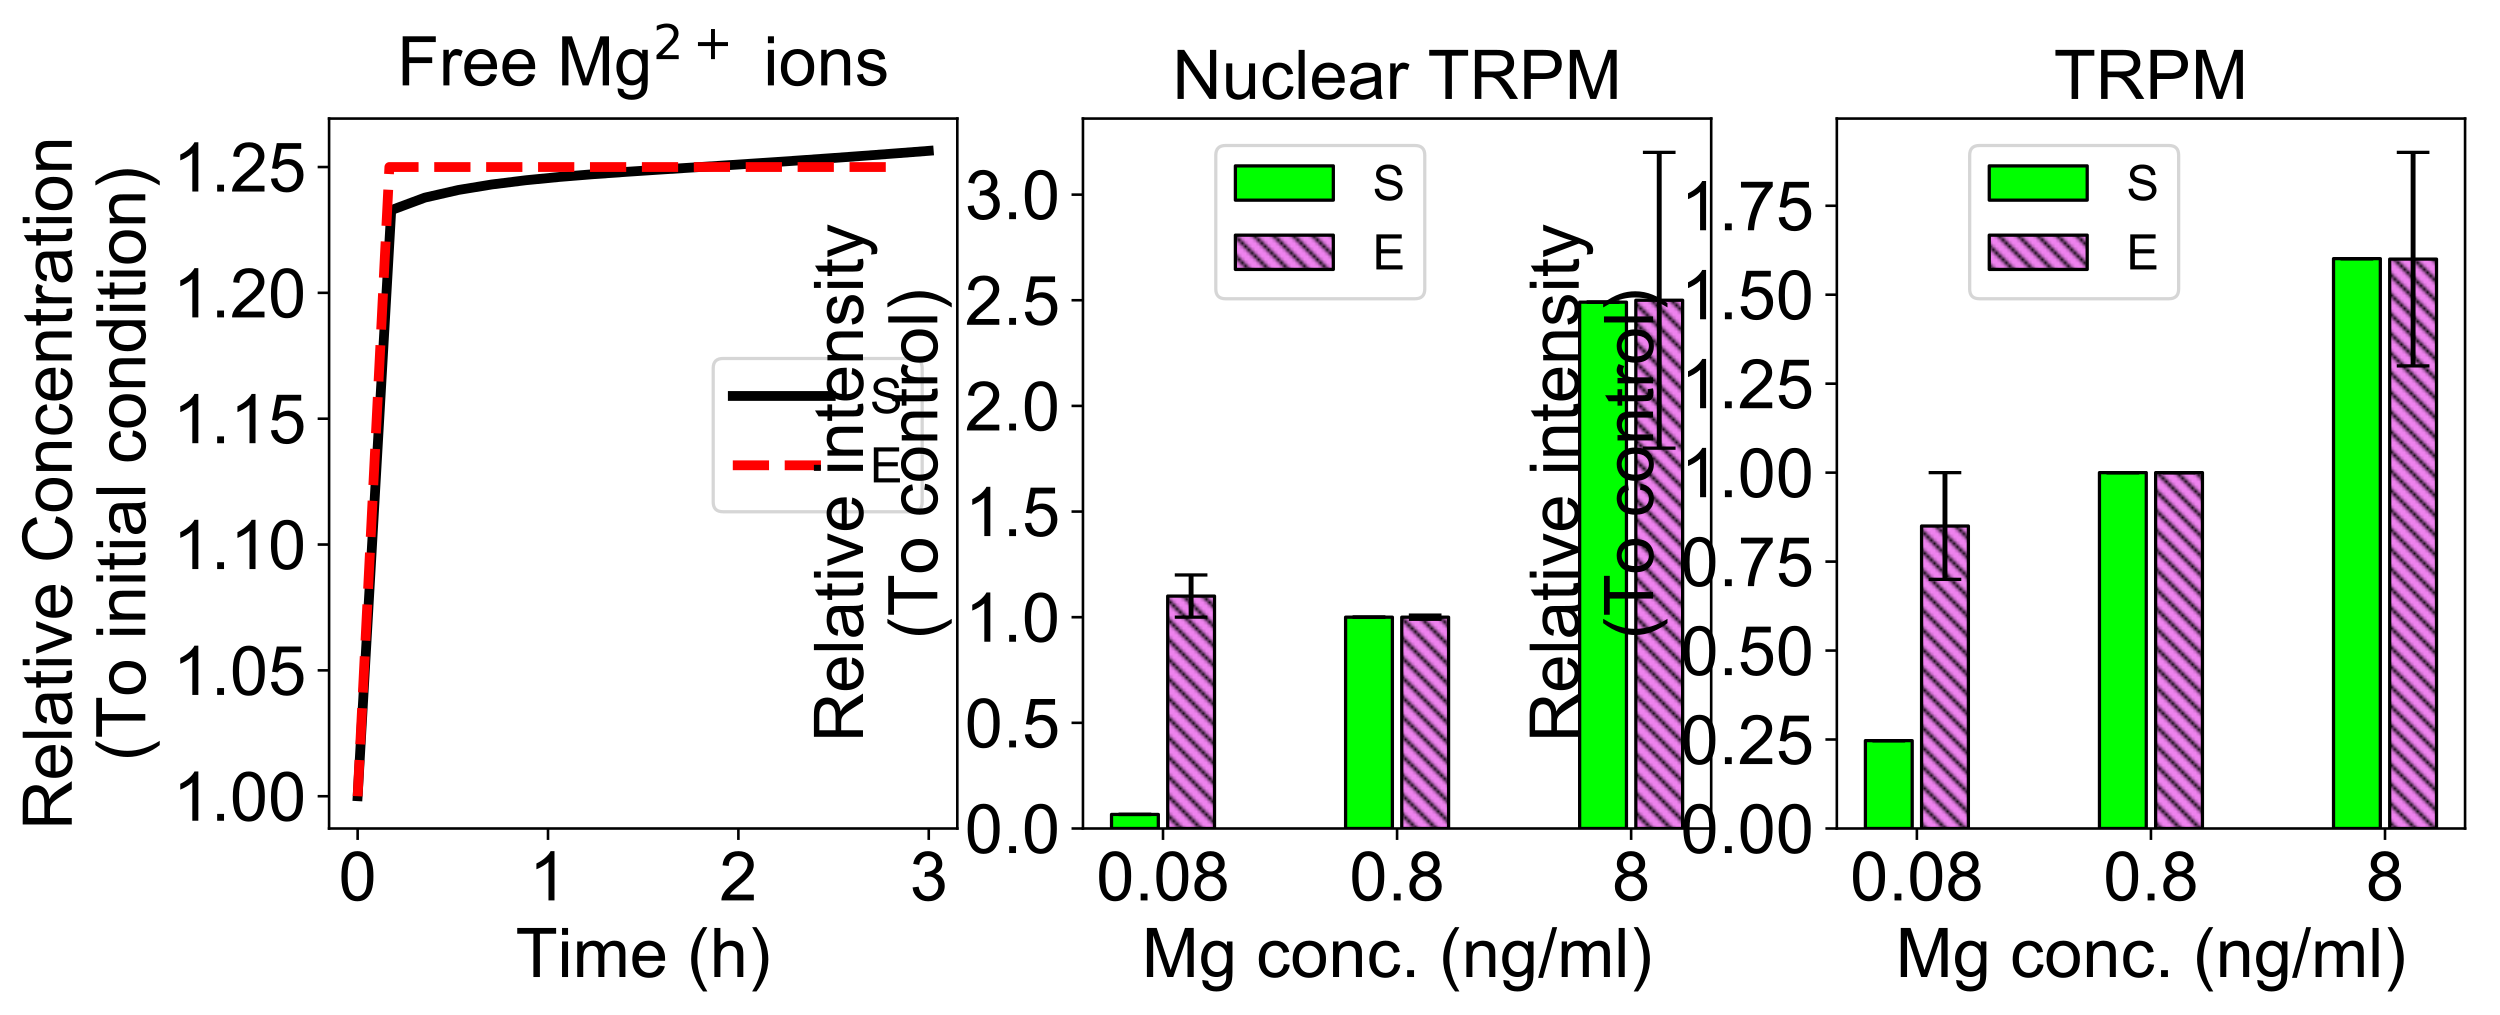 <?xml version="1.0" encoding="utf-8" standalone="no"?>
<!DOCTYPE svg PUBLIC "-//W3C//DTD SVG 1.1//EN"
  "http://www.w3.org/Graphics/SVG/1.1/DTD/svg11.dtd">
<!-- Created with matplotlib (http://matplotlib.org/) -->
<svg height="310.862pt" version="1.1" viewBox="0 0 765.699 310.862" width="765.699pt" xmlns="http://www.w3.org/2000/svg" xmlns:xlink="http://www.w3.org/1999/xlink">
 <defs>
  <style type="text/css">
*{stroke-linecap:butt;stroke-linejoin:round;}
  </style>
 </defs>
 <g id="figure_1">
  <g id="patch_1">
   <path d="M 0 310.862 
L 765.699 310.862 
L 765.699 0 
L 0 0 
z
" style="fill:#ffffff;"/>
  </g>
  <g id="axes_1">
   <g id="patch_2">
    <path d="M 100.792 253.75 
L 293.205 253.75 
L 293.205 36.31 
L 100.792 36.31 
z
" style="fill:#ffffff;"/>
   </g>
   <g id="matplotlib.axis_1">
    <g id="xtick_1">
     <g id="line2d_1">
      <defs>
       <path d="M 0 0 
L 0 3.5 
" id="mc0d571999d" style="stroke:#000000;stroke-width:0.8;"/>
      </defs>
      <g>
       <use style="stroke:#000000;stroke-width:0.8;" x="109.538" xlink:href="#mc0d571999d" y="253.75"/>
      </g>
     </g>
     <g id="text_1">
      <!-- 0 -->
      <defs>
       <path d="M 4.156 35.297 
Q 4.156 48 6.766 55.734 
Q 9.375 63.484 14.516 67.672 
Q 19.672 71.875 27.484 71.875 
Q 33.25 71.875 37.594 69.547 
Q 41.938 67.234 44.766 62.859 
Q 47.609 58.5 49.219 52.219 
Q 50.828 45.953 50.828 35.297 
Q 50.828 22.703 48.234 14.969 
Q 45.656 7.234 40.5 3 
Q 35.359 -1.219 27.484 -1.219 
Q 17.141 -1.219 11.234 6.203 
Q 4.156 15.141 4.156 35.297 
z
M 13.188 35.297 
Q 13.188 17.672 17.312 11.828 
Q 21.438 6 27.484 6 
Q 33.547 6 37.672 11.859 
Q 41.797 17.719 41.797 35.297 
Q 41.797 52.984 37.672 58.781 
Q 33.547 64.594 27.391 64.594 
Q 21.344 64.594 17.719 59.469 
Q 13.188 52.938 13.188 35.297 
z
" id="ArialMT-30"/>
      </defs>
      <g transform="translate(103.699 275.781)scale(0.21 -0.21)">
       <use xlink:href="#ArialMT-30"/>
      </g>
     </g>
    </g>
    <g id="xtick_2">
     <g id="line2d_2">
      <g>
       <use style="stroke:#000000;stroke-width:0.8;" x="167.845" xlink:href="#mc0d571999d" y="253.75"/>
      </g>
     </g>
     <g id="text_2">
      <!-- 1 -->
      <defs>
       <path d="M 37.25 0 
L 28.469 0 
L 28.469 56 
Q 25.297 52.984 20.141 49.953 
Q 14.984 46.922 10.891 45.406 
L 10.891 53.906 
Q 18.266 57.375 23.781 62.297 
Q 29.297 67.234 31.594 71.875 
L 37.25 71.875 
z
" id="ArialMT-31"/>
      </defs>
      <g transform="translate(162.006 275.781)scale(0.21 -0.21)">
       <use xlink:href="#ArialMT-31"/>
      </g>
     </g>
    </g>
    <g id="xtick_3">
     <g id="line2d_3">
      <g>
       <use style="stroke:#000000;stroke-width:0.8;" x="226.152" xlink:href="#mc0d571999d" y="253.75"/>
      </g>
     </g>
     <g id="text_3">
      <!-- 2 -->
      <defs>
       <path d="M 50.344 8.453 
L 50.344 0 
L 3.031 0 
Q 2.938 3.172 4.047 6.109 
Q 5.859 10.938 9.828 15.625 
Q 13.812 20.312 21.344 26.469 
Q 33.016 36.031 37.109 41.625 
Q 41.219 47.219 41.219 52.203 
Q 41.219 57.422 37.469 61 
Q 33.734 64.594 27.734 64.594 
Q 21.391 64.594 17.578 60.781 
Q 13.766 56.984 13.719 50.25 
L 4.688 51.172 
Q 5.609 61.281 11.656 66.578 
Q 17.719 71.875 27.938 71.875 
Q 38.234 71.875 44.234 66.156 
Q 50.25 60.453 50.25 52 
Q 50.25 47.703 48.484 43.547 
Q 46.734 39.406 42.656 34.812 
Q 38.578 30.219 29.109 22.219 
Q 21.188 15.578 18.938 13.203 
Q 16.703 10.844 15.234 8.453 
z
" id="ArialMT-32"/>
      </defs>
      <g transform="translate(220.313 275.781)scale(0.21 -0.21)">
       <use xlink:href="#ArialMT-32"/>
      </g>
     </g>
    </g>
    <g id="xtick_4">
     <g id="line2d_4">
      <g>
       <use style="stroke:#000000;stroke-width:0.8;" x="284.459" xlink:href="#mc0d571999d" y="253.75"/>
      </g>
     </g>
     <g id="text_4">
      <!-- 3 -->
      <defs>
       <path d="M 4.203 18.891 
L 12.984 20.062 
Q 14.5 12.594 18.141 9.297 
Q 21.781 6 27 6 
Q 33.203 6 37.469 10.297 
Q 41.75 14.594 41.75 20.953 
Q 41.75 27 37.797 30.922 
Q 33.844 34.859 27.734 34.859 
Q 25.25 34.859 21.531 33.891 
L 22.516 41.609 
Q 23.391 41.5 23.922 41.5 
Q 29.547 41.5 34.031 44.422 
Q 38.531 47.359 38.531 53.469 
Q 38.531 58.297 35.25 61.469 
Q 31.984 64.656 26.812 64.656 
Q 21.688 64.656 18.266 61.422 
Q 14.844 58.203 13.875 51.766 
L 5.078 53.328 
Q 6.688 62.156 12.391 67.016 
Q 18.109 71.875 26.609 71.875 
Q 32.469 71.875 37.391 69.359 
Q 42.328 66.844 44.938 62.5 
Q 47.562 58.156 47.562 53.266 
Q 47.562 48.641 45.062 44.828 
Q 42.578 41.016 37.703 38.766 
Q 44.047 37.312 47.562 32.688 
Q 51.078 28.078 51.078 21.141 
Q 51.078 11.766 44.234 5.25 
Q 37.406 -1.266 26.953 -1.266 
Q 17.531 -1.266 11.297 4.344 
Q 5.078 9.969 4.203 18.891 
z
" id="ArialMT-33"/>
      </defs>
      <g transform="translate(278.62 275.781)scale(0.21 -0.21)">
       <use xlink:href="#ArialMT-33"/>
      </g>
     </g>
    </g>
    <g id="text_5">
     <!-- Time (h) -->
     <defs>
      <path d="M 25.922 0 
L 25.922 63.141 
L 2.344 63.141 
L 2.344 71.578 
L 59.078 71.578 
L 59.078 63.141 
L 35.406 63.141 
L 35.406 0 
z
" id="ArialMT-54"/>
      <path d="M 6.641 61.469 
L 6.641 71.578 
L 15.438 71.578 
L 15.438 61.469 
z
M 6.641 0 
L 6.641 51.859 
L 15.438 51.859 
L 15.438 0 
z
" id="ArialMT-69"/>
      <path d="M 6.594 0 
L 6.594 51.859 
L 14.453 51.859 
L 14.453 44.578 
Q 16.891 48.391 20.938 50.703 
Q 25 53.031 30.172 53.031 
Q 35.938 53.031 39.625 50.641 
Q 43.312 48.25 44.828 43.953 
Q 50.984 53.031 60.844 53.031 
Q 68.562 53.031 72.703 48.75 
Q 76.859 44.484 76.859 35.594 
L 76.859 0 
L 68.109 0 
L 68.109 32.672 
Q 68.109 37.938 67.25 40.25 
Q 66.406 42.578 64.156 43.984 
Q 61.922 45.406 58.891 45.406 
Q 53.422 45.406 49.797 41.766 
Q 46.188 38.141 46.188 30.125 
L 46.188 0 
L 37.406 0 
L 37.406 33.688 
Q 37.406 39.547 35.25 42.469 
Q 33.109 45.406 28.219 45.406 
Q 24.516 45.406 21.359 43.453 
Q 18.219 41.5 16.797 37.734 
Q 15.375 33.984 15.375 26.906 
L 15.375 0 
z
" id="ArialMT-6d"/>
      <path d="M 42.094 16.703 
L 51.172 15.578 
Q 49.031 7.625 43.219 3.219 
Q 37.406 -1.172 28.375 -1.172 
Q 17 -1.172 10.328 5.828 
Q 3.656 12.844 3.656 25.484 
Q 3.656 38.578 10.391 45.797 
Q 17.141 53.031 27.875 53.031 
Q 38.281 53.031 44.875 45.953 
Q 51.469 38.875 51.469 26.031 
Q 51.469 25.25 51.422 23.688 
L 12.75 23.688 
Q 13.234 15.141 17.578 10.594 
Q 21.922 6.062 28.422 6.062 
Q 33.25 6.062 36.672 8.594 
Q 40.094 11.141 42.094 16.703 
z
M 13.234 30.906 
L 42.188 30.906 
Q 41.609 37.453 38.875 40.719 
Q 34.672 45.797 27.984 45.797 
Q 21.922 45.797 17.797 41.75 
Q 13.672 37.703 13.234 30.906 
z
" id="ArialMT-65"/>
      <path id="ArialMT-20"/>
      <path d="M 23.391 -21.047 
Q 16.109 -11.859 11.078 0.438 
Q 6.062 12.75 6.062 25.922 
Q 6.062 37.547 9.812 48.188 
Q 14.203 60.547 23.391 72.797 
L 29.688 72.797 
Q 23.781 62.641 21.875 58.297 
Q 18.891 51.562 17.188 44.234 
Q 15.094 35.109 15.094 25.875 
Q 15.094 2.391 29.688 -21.047 
z
" id="ArialMT-28"/>
      <path d="M 6.594 0 
L 6.594 71.578 
L 15.375 71.578 
L 15.375 45.906 
Q 21.531 53.031 30.906 53.031 
Q 36.672 53.031 40.922 50.75 
Q 45.172 48.484 47 44.484 
Q 48.828 40.484 48.828 32.859 
L 48.828 0 
L 40.047 0 
L 40.047 32.859 
Q 40.047 39.453 37.188 42.453 
Q 34.328 45.453 29.109 45.453 
Q 25.203 45.453 21.75 43.422 
Q 18.312 41.406 16.844 37.938 
Q 15.375 34.469 15.375 28.375 
L 15.375 0 
z
" id="ArialMT-68"/>
      <path d="M 12.359 -21.047 
L 6.062 -21.047 
Q 20.656 2.391 20.656 25.875 
Q 20.656 35.062 18.562 44.094 
Q 16.891 51.422 13.922 58.156 
Q 12.016 62.547 6.062 72.797 
L 12.359 72.797 
Q 21.531 60.547 25.922 48.188 
Q 29.688 37.547 29.688 25.922 
Q 29.688 12.75 24.625 0.438 
Q 19.578 -11.859 12.359 -21.047 
z
" id="ArialMT-29"/>
     </defs>
     <g transform="translate(157.924 299.243)scale(0.21 -0.21)">
      <use xlink:href="#ArialMT-54"/>
      <use x="61.037" xlink:href="#ArialMT-69"/>
      <use x="83.254" xlink:href="#ArialMT-6d"/>
      <use x="166.555" xlink:href="#ArialMT-65"/>
      <use x="222.17" xlink:href="#ArialMT-20"/>
      <use x="249.953" xlink:href="#ArialMT-28"/>
      <use x="283.254" xlink:href="#ArialMT-68"/>
      <use x="338.869" xlink:href="#ArialMT-29"/>
     </g>
    </g>
   </g>
   <g id="matplotlib.axis_2">
    <g id="ytick_1">
     <g id="line2d_5">
      <defs>
       <path d="M 0 0 
L -3.5 0 
" id="m6910e295a0" style="stroke:#000000;stroke-width:0.8;"/>
      </defs>
      <g>
       <use style="stroke:#000000;stroke-width:0.8;" x="100.792" xlink:href="#m6910e295a0" y="243.866"/>
      </g>
     </g>
     <g id="text_6">
      <!-- 1.00 -->
      <defs>
       <path d="M 9.078 0 
L 9.078 10.016 
L 19.094 10.016 
L 19.094 0 
z
" id="ArialMT-2e"/>
      </defs>
      <g transform="translate(52.924 251.382)scale(0.21 -0.21)">
       <use xlink:href="#ArialMT-31"/>
       <use x="55.615" xlink:href="#ArialMT-2e"/>
       <use x="83.398" xlink:href="#ArialMT-30"/>
       <use x="139.014" xlink:href="#ArialMT-30"/>
      </g>
     </g>
    </g>
    <g id="ytick_2">
     <g id="line2d_6">
      <g>
       <use style="stroke:#000000;stroke-width:0.8;" x="100.792" xlink:href="#m6910e295a0" y="205.323"/>
      </g>
     </g>
     <g id="text_7">
      <!-- 1.05 -->
      <defs>
       <path d="M 4.156 18.75 
L 13.375 19.531 
Q 14.406 12.797 18.141 9.391 
Q 21.875 6 27.156 6 
Q 33.5 6 37.891 10.781 
Q 42.281 15.578 42.281 23.484 
Q 42.281 31 38.062 35.344 
Q 33.844 39.703 27 39.703 
Q 22.75 39.703 19.328 37.766 
Q 15.922 35.844 13.969 32.766 
L 5.719 33.844 
L 12.641 70.609 
L 48.25 70.609 
L 48.25 62.203 
L 19.672 62.203 
L 15.828 42.969 
Q 22.266 47.469 29.344 47.469 
Q 38.719 47.469 45.156 40.969 
Q 51.609 34.469 51.609 24.266 
Q 51.609 14.547 45.953 7.469 
Q 39.062 -1.219 27.156 -1.219 
Q 17.391 -1.219 11.203 4.25 
Q 5.031 9.719 4.156 18.75 
z
" id="ArialMT-35"/>
      </defs>
      <g transform="translate(52.924 212.839)scale(0.21 -0.21)">
       <use xlink:href="#ArialMT-31"/>
       <use x="55.615" xlink:href="#ArialMT-2e"/>
       <use x="83.398" xlink:href="#ArialMT-30"/>
       <use x="139.014" xlink:href="#ArialMT-35"/>
      </g>
     </g>
    </g>
    <g id="ytick_3">
     <g id="line2d_7">
      <g>
       <use style="stroke:#000000;stroke-width:0.8;" x="100.792" xlink:href="#m6910e295a0" y="166.78"/>
      </g>
     </g>
     <g id="text_8">
      <!-- 1.10 -->
      <g transform="translate(52.924 174.296)scale(0.21 -0.21)">
       <use xlink:href="#ArialMT-31"/>
       <use x="55.615" xlink:href="#ArialMT-2e"/>
       <use x="83.398" xlink:href="#ArialMT-31"/>
       <use x="139.014" xlink:href="#ArialMT-30"/>
      </g>
     </g>
    </g>
    <g id="ytick_4">
     <g id="line2d_8">
      <g>
       <use style="stroke:#000000;stroke-width:0.8;" x="100.792" xlink:href="#m6910e295a0" y="128.237"/>
      </g>
     </g>
     <g id="text_9">
      <!-- 1.15 -->
      <g transform="translate(52.924 135.753)scale(0.21 -0.21)">
       <use xlink:href="#ArialMT-31"/>
       <use x="55.615" xlink:href="#ArialMT-2e"/>
       <use x="83.398" xlink:href="#ArialMT-31"/>
       <use x="139.014" xlink:href="#ArialMT-35"/>
      </g>
     </g>
    </g>
    <g id="ytick_5">
     <g id="line2d_9">
      <g>
       <use style="stroke:#000000;stroke-width:0.8;" x="100.792" xlink:href="#m6910e295a0" y="89.694"/>
      </g>
     </g>
     <g id="text_10">
      <!-- 1.20 -->
      <g transform="translate(52.924 97.21)scale(0.21 -0.21)">
       <use xlink:href="#ArialMT-31"/>
       <use x="55.615" xlink:href="#ArialMT-2e"/>
       <use x="83.398" xlink:href="#ArialMT-32"/>
       <use x="139.014" xlink:href="#ArialMT-30"/>
      </g>
     </g>
    </g>
    <g id="ytick_6">
     <g id="line2d_10">
      <g>
       <use style="stroke:#000000;stroke-width:0.8;" x="100.792" xlink:href="#m6910e295a0" y="51.151"/>
      </g>
     </g>
     <g id="text_11">
      <!-- 1.25 -->
      <g transform="translate(52.924 58.666)scale(0.21 -0.21)">
       <use xlink:href="#ArialMT-31"/>
       <use x="55.615" xlink:href="#ArialMT-2e"/>
       <use x="83.398" xlink:href="#ArialMT-32"/>
       <use x="139.014" xlink:href="#ArialMT-35"/>
      </g>
     </g>
    </g>
    <g id="text_12">
     <!-- Relative Concentration  -->
     <defs>
      <path d="M 7.859 0 
L 7.859 71.578 
L 39.594 71.578 
Q 49.172 71.578 54.141 69.641 
Q 59.125 67.719 62.109 62.828 
Q 65.094 57.953 65.094 52.047 
Q 65.094 44.438 60.156 39.203 
Q 55.219 33.984 44.922 32.562 
Q 48.688 30.766 50.641 29 
Q 54.781 25.203 58.5 19.484 
L 70.953 0 
L 59.031 0 
L 49.562 14.891 
Q 45.406 21.344 42.719 24.75 
Q 40.047 28.172 37.922 29.531 
Q 35.797 30.906 33.594 31.453 
Q 31.984 31.781 28.328 31.781 
L 17.328 31.781 
L 17.328 0 
z
M 17.328 39.984 
L 37.703 39.984 
Q 44.188 39.984 47.844 41.328 
Q 51.516 42.672 53.422 45.625 
Q 55.328 48.578 55.328 52.047 
Q 55.328 57.125 51.641 60.391 
Q 47.953 63.672 39.984 63.672 
L 17.328 63.672 
z
" id="ArialMT-52"/>
      <path d="M 6.391 0 
L 6.391 71.578 
L 15.188 71.578 
L 15.188 0 
z
" id="ArialMT-6c"/>
      <path d="M 40.438 6.391 
Q 35.547 2.25 31.031 0.531 
Q 26.516 -1.172 21.344 -1.172 
Q 12.797 -1.172 8.203 3 
Q 3.609 7.172 3.609 13.672 
Q 3.609 17.484 5.344 20.625 
Q 7.078 23.781 9.891 25.688 
Q 12.703 27.594 16.219 28.562 
Q 18.797 29.25 24.031 29.891 
Q 34.672 31.156 39.703 32.906 
Q 39.75 34.719 39.75 35.203 
Q 39.75 40.578 37.25 42.781 
Q 33.891 45.75 27.25 45.75 
Q 21.047 45.75 18.094 43.578 
Q 15.141 41.406 13.719 35.891 
L 5.125 37.062 
Q 6.297 42.578 8.984 45.969 
Q 11.672 49.359 16.75 51.188 
Q 21.828 53.031 28.516 53.031 
Q 35.156 53.031 39.297 51.469 
Q 43.453 49.906 45.406 47.531 
Q 47.359 45.172 48.141 41.547 
Q 48.578 39.312 48.578 33.453 
L 48.578 21.734 
Q 48.578 9.469 49.141 6.219 
Q 49.703 2.984 51.375 0 
L 42.188 0 
Q 40.828 2.734 40.438 6.391 
z
M 39.703 26.031 
Q 34.906 24.078 25.344 22.703 
Q 19.922 21.922 17.672 20.938 
Q 15.438 19.969 14.203 18.094 
Q 12.984 16.219 12.984 13.922 
Q 12.984 10.406 15.641 8.062 
Q 18.312 5.719 23.438 5.719 
Q 28.516 5.719 32.469 7.938 
Q 36.422 10.156 38.281 14.016 
Q 39.703 17 39.703 22.797 
z
" id="ArialMT-61"/>
      <path d="M 25.781 7.859 
L 27.047 0.094 
Q 23.344 -0.688 20.406 -0.688 
Q 15.625 -0.688 12.984 0.828 
Q 10.359 2.344 9.281 4.812 
Q 8.203 7.281 8.203 15.188 
L 8.203 45.016 
L 1.766 45.016 
L 1.766 51.859 
L 8.203 51.859 
L 8.203 64.703 
L 16.938 69.969 
L 16.938 51.859 
L 25.781 51.859 
L 25.781 45.016 
L 16.938 45.016 
L 16.938 14.703 
Q 16.938 10.938 17.406 9.859 
Q 17.875 8.797 18.922 8.156 
Q 19.969 7.516 21.922 7.516 
Q 23.391 7.516 25.781 7.859 
z
" id="ArialMT-74"/>
      <path d="M 21 0 
L 1.266 51.859 
L 10.547 51.859 
L 21.688 20.797 
Q 23.484 15.766 25 10.359 
Q 26.172 14.453 28.266 20.219 
L 39.797 51.859 
L 48.828 51.859 
L 29.203 0 
z
" id="ArialMT-76"/>
      <path d="M 58.797 25.094 
L 68.266 22.703 
Q 65.281 11.031 57.547 4.906 
Q 49.812 -1.219 38.625 -1.219 
Q 27.047 -1.219 19.797 3.484 
Q 12.547 8.203 8.766 17.141 
Q 4.984 26.078 4.984 36.328 
Q 4.984 47.516 9.25 55.828 
Q 13.531 64.156 21.406 68.469 
Q 29.297 72.797 38.766 72.797 
Q 49.516 72.797 56.828 67.328 
Q 64.156 61.859 67.047 51.953 
L 57.719 49.75 
Q 55.219 57.562 50.484 61.125 
Q 45.75 64.703 38.578 64.703 
Q 30.328 64.703 24.781 60.734 
Q 19.234 56.781 16.984 50.109 
Q 14.75 43.453 14.75 36.375 
Q 14.75 27.25 17.406 20.438 
Q 20.062 13.625 25.672 10.25 
Q 31.297 6.891 37.844 6.891 
Q 45.797 6.891 51.312 11.469 
Q 56.844 16.062 58.797 25.094 
z
" id="ArialMT-43"/>
      <path d="M 3.328 25.922 
Q 3.328 40.328 11.328 47.266 
Q 18.016 53.031 27.641 53.031 
Q 38.328 53.031 45.109 46.016 
Q 51.906 39.016 51.906 26.656 
Q 51.906 16.656 48.906 10.906 
Q 45.906 5.172 40.156 2 
Q 34.422 -1.172 27.641 -1.172 
Q 16.75 -1.172 10.031 5.812 
Q 3.328 12.797 3.328 25.922 
z
M 12.359 25.922 
Q 12.359 15.969 16.703 11.016 
Q 21.047 6.062 27.641 6.062 
Q 34.188 6.062 38.531 11.031 
Q 42.875 16.016 42.875 26.219 
Q 42.875 35.844 38.5 40.797 
Q 34.125 45.75 27.641 45.75 
Q 21.047 45.75 16.703 40.812 
Q 12.359 35.891 12.359 25.922 
z
" id="ArialMT-6f"/>
      <path d="M 6.594 0 
L 6.594 51.859 
L 14.5 51.859 
L 14.5 44.484 
Q 20.219 53.031 31 53.031 
Q 35.688 53.031 39.625 51.344 
Q 43.562 49.656 45.516 46.922 
Q 47.469 44.188 48.25 40.438 
Q 48.734 37.984 48.734 31.891 
L 48.734 0 
L 39.938 0 
L 39.938 31.547 
Q 39.938 36.922 38.906 39.578 
Q 37.891 42.234 35.281 43.812 
Q 32.672 45.406 29.156 45.406 
Q 23.531 45.406 19.453 41.844 
Q 15.375 38.281 15.375 28.328 
L 15.375 0 
z
" id="ArialMT-6e"/>
      <path d="M 40.438 19 
L 49.078 17.875 
Q 47.656 8.938 41.812 3.875 
Q 35.984 -1.172 27.484 -1.172 
Q 16.844 -1.172 10.375 5.781 
Q 3.906 12.75 3.906 25.734 
Q 3.906 34.125 6.688 40.422 
Q 9.469 46.734 15.156 49.875 
Q 20.844 53.031 27.547 53.031 
Q 35.984 53.031 41.359 48.75 
Q 46.734 44.484 48.25 36.625 
L 39.703 35.297 
Q 38.484 40.531 35.375 43.156 
Q 32.281 45.797 27.875 45.797 
Q 21.234 45.797 17.078 41.031 
Q 12.938 36.281 12.938 25.984 
Q 12.938 15.531 16.938 10.797 
Q 20.953 6.062 27.391 6.062 
Q 32.562 6.062 36.031 9.234 
Q 39.5 12.406 40.438 19 
z
" id="ArialMT-63"/>
      <path d="M 6.5 0 
L 6.5 51.859 
L 14.406 51.859 
L 14.406 44 
Q 17.438 49.516 20 51.266 
Q 22.562 53.031 25.641 53.031 
Q 30.078 53.031 34.672 50.203 
L 31.641 42.047 
Q 28.422 43.953 25.203 43.953 
Q 22.312 43.953 20.016 42.219 
Q 17.719 40.484 16.75 37.406 
Q 15.281 32.719 15.281 27.156 
L 15.281 0 
z
" id="ArialMT-72"/>
     </defs>
     <g transform="translate(21.985 254.166)rotate(-90)scale(0.21 -0.21)">
      <use xlink:href="#ArialMT-52"/>
      <use x="72.217" xlink:href="#ArialMT-65"/>
      <use x="127.832" xlink:href="#ArialMT-6c"/>
      <use x="150.049" xlink:href="#ArialMT-61"/>
      <use x="205.664" xlink:href="#ArialMT-74"/>
      <use x="233.447" xlink:href="#ArialMT-69"/>
      <use x="255.664" xlink:href="#ArialMT-76"/>
      <use x="305.664" xlink:href="#ArialMT-65"/>
      <use x="361.279" xlink:href="#ArialMT-20"/>
      <use x="389.062" xlink:href="#ArialMT-43"/>
      <use x="461.279" xlink:href="#ArialMT-6f"/>
      <use x="516.895" xlink:href="#ArialMT-6e"/>
      <use x="572.51" xlink:href="#ArialMT-63"/>
      <use x="622.51" xlink:href="#ArialMT-65"/>
      <use x="678.125" xlink:href="#ArialMT-6e"/>
      <use x="733.74" xlink:href="#ArialMT-74"/>
      <use x="761.523" xlink:href="#ArialMT-72"/>
      <use x="794.824" xlink:href="#ArialMT-61"/>
      <use x="850.439" xlink:href="#ArialMT-74"/>
      <use x="878.223" xlink:href="#ArialMT-69"/>
      <use x="900.439" xlink:href="#ArialMT-6f"/>
      <use x="956.055" xlink:href="#ArialMT-6e"/>
      <use x="1011.67" xlink:href="#ArialMT-20"/>
     </g>
     <!--  (To initial condition) -->
     <defs>
      <path d="M 40.234 0 
L 40.234 6.547 
Q 35.297 -1.172 25.734 -1.172 
Q 19.531 -1.172 14.328 2.25 
Q 9.125 5.672 6.266 11.797 
Q 3.422 17.922 3.422 25.875 
Q 3.422 33.641 6 39.969 
Q 8.594 46.297 13.766 49.656 
Q 18.953 53.031 25.344 53.031 
Q 30.031 53.031 33.688 51.047 
Q 37.359 49.078 39.656 45.906 
L 39.656 71.578 
L 48.391 71.578 
L 48.391 0 
z
M 12.453 25.875 
Q 12.453 15.922 16.641 10.984 
Q 20.844 6.062 26.562 6.062 
Q 32.328 6.062 36.344 10.766 
Q 40.375 15.484 40.375 25.141 
Q 40.375 35.797 36.266 40.766 
Q 32.172 45.75 26.172 45.75 
Q 20.312 45.75 16.375 40.969 
Q 12.453 36.188 12.453 25.875 
z
" id="ArialMT-64"/>
     </defs>
     <g transform="translate(44.504 238.962)rotate(-90)scale(0.21 -0.21)">
      <use xlink:href="#ArialMT-20"/>
      <use x="27.783" xlink:href="#ArialMT-28"/>
      <use x="61.084" xlink:href="#ArialMT-54"/>
      <use x="121.996" xlink:href="#ArialMT-6f"/>
      <use x="177.611" xlink:href="#ArialMT-20"/>
      <use x="205.395" xlink:href="#ArialMT-69"/>
      <use x="227.611" xlink:href="#ArialMT-6e"/>
      <use x="283.227" xlink:href="#ArialMT-69"/>
      <use x="305.443" xlink:href="#ArialMT-74"/>
      <use x="333.227" xlink:href="#ArialMT-69"/>
      <use x="355.443" xlink:href="#ArialMT-61"/>
      <use x="411.059" xlink:href="#ArialMT-6c"/>
      <use x="433.275" xlink:href="#ArialMT-20"/>
      <use x="461.059" xlink:href="#ArialMT-63"/>
      <use x="511.059" xlink:href="#ArialMT-6f"/>
      <use x="566.674" xlink:href="#ArialMT-6e"/>
      <use x="622.289" xlink:href="#ArialMT-64"/>
      <use x="677.904" xlink:href="#ArialMT-69"/>
      <use x="700.121" xlink:href="#ArialMT-74"/>
      <use x="727.904" xlink:href="#ArialMT-69"/>
      <use x="750.121" xlink:href="#ArialMT-6f"/>
      <use x="805.736" xlink:href="#ArialMT-6e"/>
      <use x="861.352" xlink:href="#ArialMT-29"/>
     </g>
    </g>
   </g>
   <g id="line2d_11">
    <path clip-path="url(#p0376e11f6a)" d="M 109.538 243.866 
L 119.827 64.357 
L 130.117 60.53 
L 140.406 58.181 
L 150.696 56.489 
L 160.985 55.21 
L 171.275 54.201 
L 181.564 53.364 
L 191.854 52.629 
L 202.143 51.945 
L 212.433 51.282 
L 222.722 50.616 
L 233.012 49.937 
L 243.301 49.236 
L 253.591 48.511 
L 263.88 47.762 
L 274.17 46.989 
L 284.459 46.194 
" style="fill:none;stroke:#000000;stroke-linecap:square;stroke-width:3;"/>
   </g>
   <g id="line2d_12">
    <path clip-path="url(#p0376e11f6a)" d="M 109.538 243.866 
L 119.256 51.151 
L 128.974 51.151 
L 138.691 51.151 
L 148.409 51.151 
L 158.127 51.151 
L 167.845 51.151 
L 177.563 51.151 
L 187.281 51.151 
L 196.999 51.151 
L 206.716 51.151 
L 216.434 51.151 
L 226.152 51.151 
L 235.87 51.151 
L 245.588 51.151 
L 255.306 51.151 
L 265.024 51.151 
L 274.742 51.151 
" style="fill:none;stroke:#ff0000;stroke-dasharray:11.1,4.8;stroke-dashoffset:0;stroke-width:3;"/>
   </g>
   <g id="patch_3">
    <path d="M 100.792 253.75 
L 100.792 36.31 
" style="fill:none;stroke:#000000;stroke-linecap:square;stroke-linejoin:miter;stroke-width:0.8;"/>
   </g>
   <g id="patch_4">
    <path d="M 293.205 253.75 
L 293.205 36.31 
" style="fill:none;stroke:#000000;stroke-linecap:square;stroke-linejoin:miter;stroke-width:0.8;"/>
   </g>
   <g id="patch_5">
    <path d="M 100.792 253.75 
L 293.205 253.75 
" style="fill:none;stroke:#000000;stroke-linecap:square;stroke-linejoin:miter;stroke-width:0.8;"/>
   </g>
   <g id="patch_6">
    <path d="M 100.792 36.31 
L 293.205 36.31 
" style="fill:none;stroke:#000000;stroke-linecap:square;stroke-linejoin:miter;stroke-width:0.8;"/>
   </g>
   <g id="text_13">
    <!-- Free Mg$^{2+}$ ions -->
    <defs>
     <path d="M 8.203 0 
L 8.203 71.578 
L 56.5 71.578 
L 56.5 63.141 
L 17.672 63.141 
L 17.672 40.969 
L 51.266 40.969 
L 51.266 32.516 
L 17.672 32.516 
L 17.672 0 
z
" id="ArialMT-46"/>
     <path d="M 7.422 0 
L 7.422 71.578 
L 21.688 71.578 
L 38.625 20.906 
Q 40.969 13.812 42.047 10.297 
Q 43.266 14.203 45.844 21.781 
L 62.984 71.578 
L 75.734 71.578 
L 75.734 0 
L 66.609 0 
L 66.609 59.906 
L 45.797 0 
L 37.25 0 
L 16.547 60.938 
L 16.547 0 
z
" id="ArialMT-4d"/>
     <path d="M 4.984 -4.297 
L 13.531 -5.562 
Q 14.062 -9.516 16.5 -11.328 
Q 19.781 -13.766 25.438 -13.766 
Q 31.547 -13.766 34.859 -11.328 
Q 38.188 -8.891 39.359 -4.5 
Q 40.047 -1.812 39.984 6.781 
Q 34.234 0 25.641 0 
Q 14.938 0 9.078 7.719 
Q 3.219 15.438 3.219 26.219 
Q 3.219 33.641 5.906 39.906 
Q 8.594 46.188 13.688 49.609 
Q 18.797 53.031 25.688 53.031 
Q 34.859 53.031 40.828 45.609 
L 40.828 51.859 
L 48.922 51.859 
L 48.922 7.031 
Q 48.922 -5.078 46.453 -10.125 
Q 44 -15.188 38.641 -18.109 
Q 33.297 -21.047 25.484 -21.047 
Q 16.219 -21.047 10.5 -16.875 
Q 4.781 -12.703 4.984 -4.297 
z
M 12.25 26.859 
Q 12.25 16.656 16.297 11.969 
Q 20.359 7.281 26.469 7.281 
Q 32.516 7.281 36.609 11.938 
Q 40.719 16.609 40.719 26.562 
Q 40.719 36.078 36.5 40.906 
Q 32.281 45.75 26.312 45.75 
Q 20.453 45.75 16.344 40.984 
Q 12.25 36.234 12.25 26.859 
z
" id="ArialMT-67"/>
     <path d="M 19.188 8.297 
L 53.609 8.297 
L 53.609 0 
L 7.328 0 
L 7.328 8.297 
Q 12.938 14.109 22.625 23.891 
Q 32.328 33.688 34.812 36.531 
Q 39.547 41.844 41.422 45.531 
Q 43.312 49.219 43.312 52.781 
Q 43.312 58.594 39.234 62.25 
Q 35.156 65.922 28.609 65.922 
Q 23.969 65.922 18.812 64.312 
Q 13.672 62.703 7.812 59.422 
L 7.812 69.391 
Q 13.766 71.781 18.938 73 
Q 24.125 74.219 28.422 74.219 
Q 39.75 74.219 46.484 68.547 
Q 53.219 62.891 53.219 53.422 
Q 53.219 48.922 51.531 44.891 
Q 49.859 40.875 45.406 35.406 
Q 44.188 33.984 37.641 27.219 
Q 31.109 20.453 19.188 8.297 
z
" id="DejaVuSans-32"/>
     <path d="M 46 62.703 
L 46 35.5 
L 73.188 35.5 
L 73.188 27.203 
L 46 27.203 
L 46 0 
L 37.797 0 
L 37.797 27.203 
L 10.594 27.203 
L 10.594 35.5 
L 37.797 35.5 
L 37.797 62.703 
z
" id="DejaVuSans-2b"/>
     <path d="M 3.078 15.484 
L 11.766 16.844 
Q 12.5 11.625 15.844 8.844 
Q 19.188 6.062 25.203 6.062 
Q 31.25 6.062 34.172 8.516 
Q 37.109 10.984 37.109 14.312 
Q 37.109 17.281 34.516 19 
Q 32.719 20.172 25.531 21.969 
Q 15.875 24.422 12.141 26.203 
Q 8.406 27.984 6.469 31.125 
Q 4.547 34.281 4.547 38.094 
Q 4.547 41.547 6.125 44.5 
Q 7.719 47.469 10.453 49.422 
Q 12.5 50.922 16.031 51.969 
Q 19.578 53.031 23.641 53.031 
Q 29.734 53.031 34.344 51.266 
Q 38.969 49.516 41.156 46.5 
Q 43.359 43.5 44.188 38.484 
L 35.594 37.312 
Q 35.016 41.312 32.203 43.547 
Q 29.391 45.797 24.266 45.797 
Q 18.219 45.797 15.625 43.797 
Q 13.031 41.797 13.031 39.109 
Q 13.031 37.406 14.109 36.031 
Q 15.188 34.625 17.484 33.688 
Q 18.797 33.203 25.25 31.453 
Q 34.578 28.953 38.25 27.359 
Q 41.938 25.781 44.031 22.75 
Q 46.141 19.734 46.141 15.234 
Q 46.141 10.844 43.578 6.953 
Q 41.016 3.078 36.172 0.953 
Q 31.344 -1.172 25.25 -1.172 
Q 15.141 -1.172 9.844 3.031 
Q 4.547 7.234 3.078 15.484 
z
" id="ArialMT-73"/>
    </defs>
    <g transform="translate(121.609 26.31)scale(0.21 -0.21)">
     <use transform="translate(0 0.766)" xlink:href="#ArialMT-46"/>
     <use transform="translate(61.084 0.766)" xlink:href="#ArialMT-72"/>
     <use transform="translate(94.385 0.766)" xlink:href="#ArialMT-65"/>
     <use transform="translate(150 0.766)" xlink:href="#ArialMT-65"/>
     <use transform="translate(205.615 0.766)" xlink:href="#ArialMT-20"/>
     <use transform="translate(233.398 0.766)" xlink:href="#ArialMT-4d"/>
     <use transform="translate(316.699 0.766)" xlink:href="#ArialMT-67"/>
     <use transform="translate(373.271 39.047)scale(0.7)" xlink:href="#DejaVuSans-32"/>
     <use transform="translate(431.445 39.047)scale(0.7)" xlink:href="#DejaVuSans-2b"/>
     <use transform="translate(506.47 0.766)" xlink:href="#ArialMT-20"/>
     <use transform="translate(534.253 0.766)" xlink:href="#ArialMT-69"/>
     <use transform="translate(556.47 0.766)" xlink:href="#ArialMT-6f"/>
     <use transform="translate(612.085 0.766)" xlink:href="#ArialMT-6e"/>
     <use transform="translate(667.7 0.766)" xlink:href="#ArialMT-73"/>
    </g>
   </g>
   <g id="legend_1">
    <g id="patch_7">
     <path d="M 221.441 156.734 
L 279.447 156.734 
Q 282.447 156.734 282.447 153.734 
L 282.447 112.798 
Q 282.447 109.798 279.447 109.798 
L 221.441 109.798 
Q 218.441 109.798 218.441 112.798 
L 218.441 153.734 
Q 218.441 156.734 221.441 156.734 
z
" style="fill:#ffffff;opacity:0.8;stroke:#cccccc;stroke-linejoin:miter;"/>
    </g>
    <g id="line2d_13">
     <path d="M 224.441 121.285 
L 254.441 121.285 
" style="fill:none;stroke:#000000;stroke-linecap:square;stroke-width:3;"/>
    </g>
    <g id="line2d_14"/>
    <g id="text_14">
     <!-- S -->
     <defs>
      <path d="M 4.5 23 
L 13.422 23.781 
Q 14.062 18.406 16.375 14.969 
Q 18.703 11.531 23.578 9.406 
Q 28.469 7.281 34.578 7.281 
Q 39.984 7.281 44.141 8.891 
Q 48.297 10.5 50.312 13.297 
Q 52.344 16.109 52.344 19.438 
Q 52.344 22.797 50.391 25.312 
Q 48.438 27.828 43.953 29.547 
Q 41.062 30.672 31.203 33.031 
Q 21.344 35.406 17.391 37.5 
Q 12.25 40.188 9.734 44.156 
Q 7.234 48.141 7.234 53.078 
Q 7.234 58.5 10.297 63.203 
Q 13.375 67.922 19.281 70.359 
Q 25.203 72.797 32.422 72.797 
Q 40.375 72.797 46.453 70.234 
Q 52.547 67.672 55.812 62.688 
Q 59.078 57.719 59.328 51.422 
L 50.25 50.734 
Q 49.516 57.516 45.281 60.984 
Q 41.062 64.453 32.812 64.453 
Q 24.219 64.453 20.281 61.297 
Q 16.359 58.156 16.359 53.719 
Q 16.359 49.859 19.141 47.359 
Q 21.875 44.875 33.422 42.266 
Q 44.969 39.656 49.266 37.703 
Q 55.516 34.812 58.484 30.391 
Q 61.469 25.984 61.469 20.219 
Q 61.469 14.5 58.203 9.438 
Q 54.938 4.391 48.797 1.578 
Q 42.672 -1.219 35.016 -1.219 
Q 25.297 -1.219 18.719 1.609 
Q 12.156 4.438 8.422 10.125 
Q 4.688 15.828 4.5 23 
z
" id="ArialMT-53"/>
     </defs>
     <g transform="translate(266.441 126.535)scale(0.15 -0.15)">
      <use xlink:href="#ArialMT-53"/>
     </g>
    </g>
    <g id="line2d_15">
     <path d="M 224.441 142.503 
L 254.441 142.503 
" style="fill:none;stroke:#ff0000;stroke-dasharray:11.1,4.8;stroke-dashoffset:0;stroke-width:3;"/>
    </g>
    <g id="line2d_16"/>
    <g id="text_15">
     <!-- E -->
     <defs>
      <path d="M 7.906 0 
L 7.906 71.578 
L 59.672 71.578 
L 59.672 63.141 
L 17.391 63.141 
L 17.391 41.219 
L 56.984 41.219 
L 56.984 32.812 
L 17.391 32.812 
L 17.391 8.453 
L 61.328 8.453 
L 61.328 0 
z
" id="ArialMT-45"/>
     </defs>
     <g transform="translate(266.441 147.753)scale(0.15 -0.15)">
      <use xlink:href="#ArialMT-45"/>
     </g>
    </g>
   </g>
  </g>
  <g id="axes_2">
   <g id="patch_8">
    <path d="M 331.688 253.75 
L 524.102 253.75 
L 524.102 36.31 
L 331.688 36.31 
z
" style="fill:#ffffff;"/>
   </g>
   <g id="patch_9">
    <path clip-path="url(#p1ff2490e8a)" d="M 340.434 253.75 
L 354.772 253.75 
L 354.772 249.448 
L 340.434 249.448 
z
" style="fill:#00ff00;stroke:#000000;stroke-linejoin:miter;"/>
   </g>
   <g id="patch_10">
    <path clip-path="url(#p1ff2490e8a)" d="M 412.124 253.75 
L 426.461 253.75 
L 426.461 189.036 
L 412.124 189.036 
z
" style="fill:#00ff00;stroke:#000000;stroke-linejoin:miter;"/>
   </g>
   <g id="patch_11">
    <path clip-path="url(#p1ff2490e8a)" d="M 483.813 253.75 
L 498.151 253.75 
L 498.151 92.552 
L 483.813 92.552 
z
" style="fill:#00ff00;stroke:#000000;stroke-linejoin:miter;"/>
   </g>
   <g id="patch_12">
    <path clip-path="url(#p1ff2490e8a)" d="M 357.64 253.75 
L 371.978 253.75 
L 371.978 182.564 
L 357.64 182.564 
z
" style="fill:url(#h25e2bbd610);stroke:#000000;stroke-linejoin:miter;"/>
   </g>
   <g id="patch_13">
    <path clip-path="url(#p1ff2490e8a)" d="M 429.329 253.75 
L 443.667 253.75 
L 443.667 189.036 
L 429.329 189.036 
z
" style="fill:url(#h25e2bbd610);stroke:#000000;stroke-linejoin:miter;"/>
   </g>
   <g id="patch_14">
    <path clip-path="url(#p1ff2490e8a)" d="M 501.018 253.75 
L 515.356 253.75 
L 515.356 91.964 
L 501.018 91.964 
z
" style="fill:url(#h25e2bbd610);stroke:#000000;stroke-linejoin:miter;"/>
   </g>
   <g id="matplotlib.axis_3">
    <g id="xtick_5">
     <g id="line2d_17">
      <g>
       <use style="stroke:#000000;stroke-width:0.8;" x="356.206" xlink:href="#mc0d571999d" y="253.75"/>
      </g>
     </g>
     <g id="text_16">
      <!-- 0.08 -->
      <defs>
       <path d="M 17.672 38.812 
Q 12.203 40.828 9.562 44.531 
Q 6.938 48.25 6.938 53.422 
Q 6.938 61.234 12.547 66.547 
Q 18.172 71.875 27.484 71.875 
Q 36.859 71.875 42.578 66.422 
Q 48.297 60.984 48.297 53.172 
Q 48.297 48.188 45.672 44.5 
Q 43.062 40.828 37.75 38.812 
Q 44.344 36.672 47.781 31.875 
Q 51.219 27.094 51.219 20.453 
Q 51.219 11.281 44.719 5.031 
Q 38.234 -1.219 27.641 -1.219 
Q 17.047 -1.219 10.547 5.047 
Q 4.047 11.328 4.047 20.703 
Q 4.047 27.688 7.594 32.391 
Q 11.141 37.109 17.672 38.812 
z
M 15.922 53.719 
Q 15.922 48.641 19.188 45.406 
Q 22.469 42.188 27.688 42.188 
Q 32.766 42.188 36.016 45.375 
Q 39.266 48.578 39.266 53.219 
Q 39.266 58.062 35.906 61.359 
Q 32.562 64.656 27.594 64.656 
Q 22.562 64.656 19.234 61.422 
Q 15.922 58.203 15.922 53.719 
z
M 13.094 20.656 
Q 13.094 16.891 14.875 13.375 
Q 16.656 9.859 20.172 7.922 
Q 23.688 6 27.734 6 
Q 34.031 6 38.125 10.047 
Q 42.234 14.109 42.234 20.359 
Q 42.234 26.703 38.016 30.859 
Q 33.797 35.016 27.438 35.016 
Q 21.234 35.016 17.156 30.906 
Q 13.094 26.812 13.094 20.656 
z
" id="ArialMT-38"/>
      </defs>
      <g transform="translate(335.772 275.781)scale(0.21 -0.21)">
       <use xlink:href="#ArialMT-30"/>
       <use x="55.615" xlink:href="#ArialMT-2e"/>
       <use x="83.398" xlink:href="#ArialMT-30"/>
       <use x="139.014" xlink:href="#ArialMT-38"/>
      </g>
     </g>
    </g>
    <g id="xtick_6">
     <g id="line2d_18">
      <g>
       <use style="stroke:#000000;stroke-width:0.8;" x="427.895" xlink:href="#mc0d571999d" y="253.75"/>
      </g>
     </g>
     <g id="text_17">
      <!-- 0.8 -->
      <g transform="translate(413.3 275.781)scale(0.21 -0.21)">
       <use xlink:href="#ArialMT-30"/>
       <use x="55.615" xlink:href="#ArialMT-2e"/>
       <use x="83.398" xlink:href="#ArialMT-38"/>
      </g>
     </g>
    </g>
    <g id="xtick_7">
     <g id="line2d_19">
      <g>
       <use style="stroke:#000000;stroke-width:0.8;" x="499.584" xlink:href="#mc0d571999d" y="253.75"/>
      </g>
     </g>
     <g id="text_18">
      <!-- 8 -->
      <g transform="translate(493.745 275.781)scale(0.21 -0.21)">
       <use xlink:href="#ArialMT-38"/>
      </g>
     </g>
    </g>
    <g id="text_19">
     <!-- Mg conc. (ng/ml) -->
     <defs>
      <path d="M 0 -1.219 
L 20.75 72.797 
L 27.781 72.797 
L 7.078 -1.219 
z
" id="ArialMT-2f"/>
     </defs>
     <g transform="translate(349.714 299.243)scale(0.21 -0.21)">
      <use xlink:href="#ArialMT-4d"/>
      <use x="83.301" xlink:href="#ArialMT-67"/>
      <use x="138.916" xlink:href="#ArialMT-20"/>
      <use x="166.699" xlink:href="#ArialMT-63"/>
      <use x="216.699" xlink:href="#ArialMT-6f"/>
      <use x="272.314" xlink:href="#ArialMT-6e"/>
      <use x="327.93" xlink:href="#ArialMT-63"/>
      <use x="377.93" xlink:href="#ArialMT-2e"/>
      <use x="405.713" xlink:href="#ArialMT-20"/>
      <use x="433.496" xlink:href="#ArialMT-28"/>
      <use x="466.797" xlink:href="#ArialMT-6e"/>
      <use x="522.412" xlink:href="#ArialMT-67"/>
      <use x="578.027" xlink:href="#ArialMT-2f"/>
      <use x="605.811" xlink:href="#ArialMT-6d"/>
      <use x="689.111" xlink:href="#ArialMT-6c"/>
      <use x="711.328" xlink:href="#ArialMT-29"/>
     </g>
    </g>
   </g>
   <g id="matplotlib.axis_4">
    <g id="ytick_7">
     <g id="line2d_20">
      <g>
       <use style="stroke:#000000;stroke-width:0.8;" x="331.688" xlink:href="#m6910e295a0" y="253.75"/>
      </g>
     </g>
     <g id="text_20">
      <!-- 0.0 -->
      <g transform="translate(295.498 261.266)scale(0.21 -0.21)">
       <use xlink:href="#ArialMT-30"/>
       <use x="55.615" xlink:href="#ArialMT-2e"/>
       <use x="83.398" xlink:href="#ArialMT-30"/>
      </g>
     </g>
    </g>
    <g id="ytick_8">
     <g id="line2d_21">
      <g>
       <use style="stroke:#000000;stroke-width:0.8;" x="331.688" xlink:href="#m6910e295a0" y="221.393"/>
      </g>
     </g>
     <g id="text_21">
      <!-- 0.5 -->
      <g transform="translate(295.498 228.909)scale(0.21 -0.21)">
       <use xlink:href="#ArialMT-30"/>
       <use x="55.615" xlink:href="#ArialMT-2e"/>
       <use x="83.398" xlink:href="#ArialMT-35"/>
      </g>
     </g>
    </g>
    <g id="ytick_9">
     <g id="line2d_22">
      <g>
       <use style="stroke:#000000;stroke-width:0.8;" x="331.688" xlink:href="#m6910e295a0" y="189.036"/>
      </g>
     </g>
     <g id="text_22">
      <!-- 1.0 -->
      <g transform="translate(295.498 196.551)scale(0.21 -0.21)">
       <use xlink:href="#ArialMT-31"/>
       <use x="55.615" xlink:href="#ArialMT-2e"/>
       <use x="83.398" xlink:href="#ArialMT-30"/>
      </g>
     </g>
    </g>
    <g id="ytick_10">
     <g id="line2d_23">
      <g>
       <use style="stroke:#000000;stroke-width:0.8;" x="331.688" xlink:href="#m6910e295a0" y="156.679"/>
      </g>
     </g>
     <g id="text_23">
      <!-- 1.5 -->
      <g transform="translate(295.498 164.194)scale(0.21 -0.21)">
       <use xlink:href="#ArialMT-31"/>
       <use x="55.615" xlink:href="#ArialMT-2e"/>
       <use x="83.398" xlink:href="#ArialMT-35"/>
      </g>
     </g>
    </g>
    <g id="ytick_11">
     <g id="line2d_24">
      <g>
       <use style="stroke:#000000;stroke-width:0.8;" x="331.688" xlink:href="#m6910e295a0" y="124.321"/>
      </g>
     </g>
     <g id="text_24">
      <!-- 2.0 -->
      <g transform="translate(295.498 131.837)scale(0.21 -0.21)">
       <use xlink:href="#ArialMT-32"/>
       <use x="55.615" xlink:href="#ArialMT-2e"/>
       <use x="83.398" xlink:href="#ArialMT-30"/>
      </g>
     </g>
    </g>
    <g id="ytick_12">
     <g id="line2d_25">
      <g>
       <use style="stroke:#000000;stroke-width:0.8;" x="331.688" xlink:href="#m6910e295a0" y="91.964"/>
      </g>
     </g>
     <g id="text_25">
      <!-- 2.5 -->
      <g transform="translate(295.498 99.48)scale(0.21 -0.21)">
       <use xlink:href="#ArialMT-32"/>
       <use x="55.615" xlink:href="#ArialMT-2e"/>
       <use x="83.398" xlink:href="#ArialMT-35"/>
      </g>
     </g>
    </g>
    <g id="ytick_13">
     <g id="line2d_26">
      <g>
       <use style="stroke:#000000;stroke-width:0.8;" x="331.688" xlink:href="#m6910e295a0" y="59.607"/>
      </g>
     </g>
     <g id="text_26">
      <!-- 3.0 -->
      <g transform="translate(295.498 67.123)scale(0.21 -0.21)">
       <use xlink:href="#ArialMT-33"/>
       <use x="55.615" xlink:href="#ArialMT-2e"/>
       <use x="83.398" xlink:href="#ArialMT-30"/>
      </g>
     </g>
    </g>
    <g id="text_27">
     <!-- Relative intensity  -->
     <defs>
      <path d="M 6.203 -19.969 
L 5.219 -11.719 
Q 8.109 -12.5 10.25 -12.5 
Q 13.188 -12.5 14.938 -11.516 
Q 16.703 -10.547 17.828 -8.797 
Q 18.656 -7.469 20.516 -2.25 
Q 20.75 -1.516 21.297 -0.094 
L 1.609 51.859 
L 11.078 51.859 
L 21.875 21.828 
Q 23.969 16.109 25.641 9.812 
Q 27.156 15.875 29.25 21.625 
L 40.328 51.859 
L 49.125 51.859 
L 29.391 -0.875 
Q 26.219 -9.422 24.469 -12.641 
Q 22.125 -17 19.094 -19.016 
Q 16.062 -21.047 11.859 -21.047 
Q 9.328 -21.047 6.203 -19.969 
z
" id="ArialMT-79"/>
     </defs>
     <g transform="translate(264.314 227.314)rotate(-90)scale(0.21 -0.21)">
      <use xlink:href="#ArialMT-52"/>
      <use x="72.217" xlink:href="#ArialMT-65"/>
      <use x="127.832" xlink:href="#ArialMT-6c"/>
      <use x="150.049" xlink:href="#ArialMT-61"/>
      <use x="205.664" xlink:href="#ArialMT-74"/>
      <use x="233.447" xlink:href="#ArialMT-69"/>
      <use x="255.664" xlink:href="#ArialMT-76"/>
      <use x="305.664" xlink:href="#ArialMT-65"/>
      <use x="361.279" xlink:href="#ArialMT-20"/>
      <use x="389.062" xlink:href="#ArialMT-69"/>
      <use x="411.279" xlink:href="#ArialMT-6e"/>
      <use x="466.895" xlink:href="#ArialMT-74"/>
      <use x="494.678" xlink:href="#ArialMT-65"/>
      <use x="550.293" xlink:href="#ArialMT-6e"/>
      <use x="605.908" xlink:href="#ArialMT-73"/>
      <use x="655.908" xlink:href="#ArialMT-69"/>
      <use x="678.125" xlink:href="#ArialMT-74"/>
      <use x="705.908" xlink:href="#ArialMT-79"/>
      <use x="755.908" xlink:href="#ArialMT-20"/>
     </g>
     <!--  (To control) -->
     <g transform="translate(287.078 201.604)rotate(-90)scale(0.21 -0.21)">
      <use xlink:href="#ArialMT-20"/>
      <use x="27.783" xlink:href="#ArialMT-28"/>
      <use x="61.084" xlink:href="#ArialMT-54"/>
      <use x="121.996" xlink:href="#ArialMT-6f"/>
      <use x="177.611" xlink:href="#ArialMT-20"/>
      <use x="205.395" xlink:href="#ArialMT-63"/>
      <use x="255.395" xlink:href="#ArialMT-6f"/>
      <use x="311.01" xlink:href="#ArialMT-6e"/>
      <use x="366.625" xlink:href="#ArialMT-74"/>
      <use x="394.408" xlink:href="#ArialMT-72"/>
      <use x="427.709" xlink:href="#ArialMT-6f"/>
      <use x="483.324" xlink:href="#ArialMT-6c"/>
      <use x="505.541" xlink:href="#ArialMT-29"/>
     </g>
    </g>
   </g>
   <g id="LineCollection_1">
    <path clip-path="url(#p1ff2490e8a)" d="M 347.603 249.448 
L 347.603 249.448 
" style="fill:none;stroke:#000000;stroke-width:1.5;"/>
    <path clip-path="url(#p1ff2490e8a)" d="M 419.292 189.036 
L 419.292 189.036 
" style="fill:none;stroke:#000000;stroke-width:1.5;"/>
    <path clip-path="url(#p1ff2490e8a)" d="M 490.982 92.552 
L 490.982 92.552 
" style="fill:none;stroke:#000000;stroke-width:1.5;"/>
   </g>
   <g id="LineCollection_2">
    <path clip-path="url(#p1ff2490e8a)" d="M 364.809 189.036 
L 364.809 176.093 
" style="fill:none;stroke:#000000;stroke-width:1.5;"/>
    <path clip-path="url(#p1ff2490e8a)" d="M 436.498 189.683 
L 436.498 188.389 
" style="fill:none;stroke:#000000;stroke-width:1.5;"/>
    <path clip-path="url(#p1ff2490e8a)" d="M 508.187 137.264 
L 508.187 46.664 
" style="fill:none;stroke:#000000;stroke-width:1.5;"/>
   </g>
   <g id="line2d_27">
    <defs>
     <path d="M 5 0 
L -5 -0 
" id="mf39b73a51e" style="stroke:#000000;"/>
    </defs>
    <g clip-path="url(#p1ff2490e8a)">
     <use style="stroke:#000000;" x="347.603" xlink:href="#mf39b73a51e" y="249.448"/>
     <use style="stroke:#000000;" x="419.292" xlink:href="#mf39b73a51e" y="189.036"/>
     <use style="stroke:#000000;" x="490.982" xlink:href="#mf39b73a51e" y="92.552"/>
    </g>
   </g>
   <g id="line2d_28">
    <g clip-path="url(#p1ff2490e8a)">
     <use style="stroke:#000000;" x="347.603" xlink:href="#mf39b73a51e" y="249.448"/>
     <use style="stroke:#000000;" x="419.292" xlink:href="#mf39b73a51e" y="189.036"/>
     <use style="stroke:#000000;" x="490.982" xlink:href="#mf39b73a51e" y="92.552"/>
    </g>
   </g>
   <g id="line2d_29">
    <g clip-path="url(#p1ff2490e8a)">
     <use style="stroke:#000000;" x="364.809" xlink:href="#mf39b73a51e" y="189.036"/>
     <use style="stroke:#000000;" x="436.498" xlink:href="#mf39b73a51e" y="189.683"/>
     <use style="stroke:#000000;" x="508.187" xlink:href="#mf39b73a51e" y="137.264"/>
    </g>
   </g>
   <g id="line2d_30">
    <g clip-path="url(#p1ff2490e8a)">
     <use style="stroke:#000000;" x="364.809" xlink:href="#mf39b73a51e" y="176.093"/>
     <use style="stroke:#000000;" x="436.498" xlink:href="#mf39b73a51e" y="188.389"/>
     <use style="stroke:#000000;" x="508.187" xlink:href="#mf39b73a51e" y="46.664"/>
    </g>
   </g>
   <g id="patch_15">
    <path d="M 331.688 253.75 
L 331.688 36.31 
" style="fill:none;stroke:#000000;stroke-linecap:square;stroke-linejoin:miter;stroke-width:0.8;"/>
   </g>
   <g id="patch_16">
    <path d="M 524.102 253.75 
L 524.102 36.31 
" style="fill:none;stroke:#000000;stroke-linecap:square;stroke-linejoin:miter;stroke-width:0.8;"/>
   </g>
   <g id="patch_17">
    <path d="M 331.688 253.75 
L 524.102 253.75 
" style="fill:none;stroke:#000000;stroke-linecap:square;stroke-linejoin:miter;stroke-width:0.8;"/>
   </g>
   <g id="patch_18">
    <path d="M 331.688 36.31 
L 524.102 36.31 
" style="fill:none;stroke:#000000;stroke-linecap:square;stroke-linejoin:miter;stroke-width:0.8;"/>
   </g>
   <g id="text_28">
    <!-- Nuclear TRPM -->
    <defs>
     <path d="M 7.625 0 
L 7.625 71.578 
L 17.328 71.578 
L 54.938 15.375 
L 54.938 71.578 
L 64.016 71.578 
L 64.016 0 
L 54.297 0 
L 16.703 56.25 
L 16.703 0 
z
" id="ArialMT-4e"/>
     <path d="M 40.578 0 
L 40.578 7.625 
Q 34.516 -1.172 24.125 -1.172 
Q 19.531 -1.172 15.547 0.578 
Q 11.578 2.344 9.641 5 
Q 7.719 7.672 6.938 11.531 
Q 6.391 14.109 6.391 19.734 
L 6.391 51.859 
L 15.188 51.859 
L 15.188 23.094 
Q 15.188 16.219 15.719 13.812 
Q 16.547 10.359 19.234 8.375 
Q 21.922 6.391 25.875 6.391 
Q 29.828 6.391 33.297 8.422 
Q 36.766 10.453 38.203 13.938 
Q 39.656 17.438 39.656 24.078 
L 39.656 51.859 
L 48.438 51.859 
L 48.438 0 
z
" id="ArialMT-75"/>
     <path d="M 7.719 0 
L 7.719 71.578 
L 34.719 71.578 
Q 41.844 71.578 45.609 70.906 
Q 50.875 70.016 54.438 67.547 
Q 58.016 65.094 60.188 60.641 
Q 62.359 56.203 62.359 50.875 
Q 62.359 41.75 56.547 35.422 
Q 50.734 29.109 35.547 29.109 
L 17.188 29.109 
L 17.188 0 
z
M 17.188 37.547 
L 35.688 37.547 
Q 44.875 37.547 48.734 40.969 
Q 52.594 44.391 52.594 50.594 
Q 52.594 55.078 50.312 58.266 
Q 48.047 61.469 44.344 62.5 
Q 41.938 63.141 35.5 63.141 
L 17.188 63.141 
z
" id="ArialMT-50"/>
    </defs>
    <g transform="translate(359.055 30.31)scale(0.21 -0.21)">
     <use xlink:href="#ArialMT-4e"/>
     <use x="72.217" xlink:href="#ArialMT-75"/>
     <use x="127.832" xlink:href="#ArialMT-63"/>
     <use x="177.832" xlink:href="#ArialMT-6c"/>
     <use x="200.049" xlink:href="#ArialMT-65"/>
     <use x="255.664" xlink:href="#ArialMT-61"/>
     <use x="311.279" xlink:href="#ArialMT-72"/>
     <use x="344.58" xlink:href="#ArialMT-20"/>
     <use x="372.348" xlink:href="#ArialMT-54"/>
     <use x="433.432" xlink:href="#ArialMT-52"/>
     <use x="505.648" xlink:href="#ArialMT-50"/>
     <use x="572.348" xlink:href="#ArialMT-4d"/>
    </g>
   </g>
   <g id="legend_2">
    <g id="patch_19">
     <path d="M 375.372 91.502 
L 433.378 91.502 
Q 436.378 91.502 436.378 88.502 
L 436.378 47.566 
Q 436.378 44.566 433.378 44.566 
L 375.372 44.566 
Q 372.372 44.566 372.372 47.566 
L 372.372 88.502 
Q 372.372 91.502 375.372 91.502 
z
" style="fill:#ffffff;opacity:0.8;stroke:#cccccc;stroke-linejoin:miter;"/>
    </g>
    <g id="patch_20">
     <path d="M 378.372 61.303 
L 408.372 61.303 
L 408.372 50.803 
L 378.372 50.803 
z
" style="fill:#00ff00;stroke:#000000;stroke-linejoin:miter;"/>
    </g>
    <g id="text_29">
     <!-- S -->
     <g transform="translate(420.372 61.303)scale(0.15 -0.15)">
      <use xlink:href="#ArialMT-53"/>
     </g>
    </g>
    <g id="patch_21">
     <path d="M 378.372 82.521 
L 408.372 82.521 
L 408.372 72.021 
L 378.372 72.021 
z
" style="fill:url(#h25e2bbd610);stroke:#000000;stroke-linejoin:miter;"/>
    </g>
    <g id="text_30">
     <!-- E -->
     <g transform="translate(420.372 82.521)scale(0.15 -0.15)">
      <use xlink:href="#ArialMT-45"/>
     </g>
    </g>
   </g>
  </g>
  <g id="axes_3">
   <g id="patch_22">
    <path d="M 562.585 253.75 
L 754.999 253.75 
L 754.999 36.31 
L 562.585 36.31 
z
" style="fill:#ffffff;"/>
   </g>
   <g id="patch_23">
    <path clip-path="url(#paebced78d5)" d="M 571.331 253.75 
L 585.669 253.75 
L 585.669 226.844 
L 571.331 226.844 
z
" style="fill:#00ff00;stroke:#000000;stroke-linejoin:miter;"/>
   </g>
   <g id="patch_24">
    <path clip-path="url(#paebced78d5)" d="M 643.02 253.75 
L 657.358 253.75 
L 657.358 144.758 
L 643.02 144.758 
z
" style="fill:#00ff00;stroke:#000000;stroke-linejoin:miter;"/>
   </g>
   <g id="patch_25">
    <path clip-path="url(#paebced78d5)" d="M 714.709 253.75 
L 729.047 253.75 
L 729.047 79.22 
L 714.709 79.22 
z
" style="fill:#00ff00;stroke:#000000;stroke-linejoin:miter;"/>
   </g>
   <g id="patch_26">
    <path clip-path="url(#paebced78d5)" d="M 588.536 253.75 
L 602.874 253.75 
L 602.874 161.106 
L 588.536 161.106 
z
" style="fill:url(#h25e2bbd610);stroke:#000000;stroke-linejoin:miter;"/>
   </g>
   <g id="patch_27">
    <path clip-path="url(#paebced78d5)" d="M 660.225 253.75 
L 674.563 253.75 
L 674.563 144.758 
L 660.225 144.758 
z
" style="fill:url(#h25e2bbd610);stroke:#000000;stroke-linejoin:miter;"/>
   </g>
   <g id="patch_28">
    <path clip-path="url(#paebced78d5)" d="M 731.915 253.75 
L 746.253 253.75 
L 746.253 79.362 
L 731.915 79.362 
z
" style="fill:url(#h25e2bbd610);stroke:#000000;stroke-linejoin:miter;"/>
   </g>
   <g id="matplotlib.axis_5">
    <g id="xtick_8">
     <g id="line2d_31">
      <g>
       <use style="stroke:#000000;stroke-width:0.8;" x="587.102" xlink:href="#mc0d571999d" y="253.75"/>
      </g>
     </g>
     <g id="text_31">
      <!-- 0.08 -->
      <g transform="translate(566.669 275.781)scale(0.21 -0.21)">
       <use xlink:href="#ArialMT-30"/>
       <use x="55.615" xlink:href="#ArialMT-2e"/>
       <use x="83.398" xlink:href="#ArialMT-30"/>
       <use x="139.014" xlink:href="#ArialMT-38"/>
      </g>
     </g>
    </g>
    <g id="xtick_9">
     <g id="line2d_32">
      <g>
       <use style="stroke:#000000;stroke-width:0.8;" x="658.792" xlink:href="#mc0d571999d" y="253.75"/>
      </g>
     </g>
     <g id="text_32">
      <!-- 0.8 -->
      <g transform="translate(644.197 275.781)scale(0.21 -0.21)">
       <use xlink:href="#ArialMT-30"/>
       <use x="55.615" xlink:href="#ArialMT-2e"/>
       <use x="83.398" xlink:href="#ArialMT-38"/>
      </g>
     </g>
    </g>
    <g id="xtick_10">
     <g id="line2d_33">
      <g>
       <use style="stroke:#000000;stroke-width:0.8;" x="730.481" xlink:href="#mc0d571999d" y="253.75"/>
      </g>
     </g>
     <g id="text_33">
      <!-- 8 -->
      <g transform="translate(724.642 275.781)scale(0.21 -0.21)">
       <use xlink:href="#ArialMT-38"/>
      </g>
     </g>
    </g>
    <g id="text_34">
     <!-- Mg conc. (ng/ml) -->
     <g transform="translate(580.611 299.243)scale(0.21 -0.21)">
      <use xlink:href="#ArialMT-4d"/>
      <use x="83.301" xlink:href="#ArialMT-67"/>
      <use x="138.916" xlink:href="#ArialMT-20"/>
      <use x="166.699" xlink:href="#ArialMT-63"/>
      <use x="216.699" xlink:href="#ArialMT-6f"/>
      <use x="272.314" xlink:href="#ArialMT-6e"/>
      <use x="327.93" xlink:href="#ArialMT-63"/>
      <use x="377.93" xlink:href="#ArialMT-2e"/>
      <use x="405.713" xlink:href="#ArialMT-20"/>
      <use x="433.496" xlink:href="#ArialMT-28"/>
      <use x="466.797" xlink:href="#ArialMT-6e"/>
      <use x="522.412" xlink:href="#ArialMT-67"/>
      <use x="578.027" xlink:href="#ArialMT-2f"/>
      <use x="605.811" xlink:href="#ArialMT-6d"/>
      <use x="689.111" xlink:href="#ArialMT-6c"/>
      <use x="711.328" xlink:href="#ArialMT-29"/>
     </g>
    </g>
   </g>
   <g id="matplotlib.axis_6">
    <g id="ytick_14">
     <g id="line2d_34">
      <g>
       <use style="stroke:#000000;stroke-width:0.8;" x="562.585" xlink:href="#m6910e295a0" y="253.75"/>
      </g>
     </g>
     <g id="text_35">
      <!-- 0.00 -->
      <g transform="translate(514.717 261.266)scale(0.21 -0.21)">
       <use xlink:href="#ArialMT-30"/>
       <use x="55.615" xlink:href="#ArialMT-2e"/>
       <use x="83.398" xlink:href="#ArialMT-30"/>
       <use x="139.014" xlink:href="#ArialMT-30"/>
      </g>
     </g>
    </g>
    <g id="ytick_15">
     <g id="line2d_35">
      <g>
       <use style="stroke:#000000;stroke-width:0.8;" x="562.585" xlink:href="#m6910e295a0" y="226.502"/>
      </g>
     </g>
     <g id="text_36">
      <!-- 0.25 -->
      <g transform="translate(514.717 234.018)scale(0.21 -0.21)">
       <use xlink:href="#ArialMT-30"/>
       <use x="55.615" xlink:href="#ArialMT-2e"/>
       <use x="83.398" xlink:href="#ArialMT-32"/>
       <use x="139.014" xlink:href="#ArialMT-35"/>
      </g>
     </g>
    </g>
    <g id="ytick_16">
     <g id="line2d_36">
      <g>
       <use style="stroke:#000000;stroke-width:0.8;" x="562.585" xlink:href="#m6910e295a0" y="199.254"/>
      </g>
     </g>
     <g id="text_37">
      <!-- 0.50 -->
      <g transform="translate(514.717 206.769)scale(0.21 -0.21)">
       <use xlink:href="#ArialMT-30"/>
       <use x="55.615" xlink:href="#ArialMT-2e"/>
       <use x="83.398" xlink:href="#ArialMT-35"/>
       <use x="139.014" xlink:href="#ArialMT-30"/>
      </g>
     </g>
    </g>
    <g id="ytick_17">
     <g id="line2d_37">
      <g>
       <use style="stroke:#000000;stroke-width:0.8;" x="562.585" xlink:href="#m6910e295a0" y="172.006"/>
      </g>
     </g>
     <g id="text_38">
      <!-- 0.75 -->
      <defs>
       <path d="M 4.734 62.203 
L 4.734 70.656 
L 51.078 70.656 
L 51.078 63.812 
Q 44.234 56.547 37.516 44.484 
Q 30.812 32.422 27.156 19.672 
Q 24.516 10.688 23.781 0 
L 14.75 0 
Q 14.891 8.453 18.062 20.406 
Q 21.234 32.375 27.172 43.484 
Q 33.109 54.594 39.797 62.203 
z
" id="ArialMT-37"/>
      </defs>
      <g transform="translate(514.717 179.521)scale(0.21 -0.21)">
       <use xlink:href="#ArialMT-30"/>
       <use x="55.615" xlink:href="#ArialMT-2e"/>
       <use x="83.398" xlink:href="#ArialMT-37"/>
       <use x="139.014" xlink:href="#ArialMT-35"/>
      </g>
     </g>
    </g>
    <g id="ytick_18">
     <g id="line2d_38">
      <g>
       <use style="stroke:#000000;stroke-width:0.8;" x="562.585" xlink:href="#m6910e295a0" y="144.758"/>
      </g>
     </g>
     <g id="text_39">
      <!-- 1.00 -->
      <g transform="translate(514.717 152.273)scale(0.21 -0.21)">
       <use xlink:href="#ArialMT-31"/>
       <use x="55.615" xlink:href="#ArialMT-2e"/>
       <use x="83.398" xlink:href="#ArialMT-30"/>
       <use x="139.014" xlink:href="#ArialMT-30"/>
      </g>
     </g>
    </g>
    <g id="ytick_19">
     <g id="line2d_39">
      <g>
       <use style="stroke:#000000;stroke-width:0.8;" x="562.585" xlink:href="#m6910e295a0" y="117.509"/>
      </g>
     </g>
     <g id="text_40">
      <!-- 1.25 -->
      <g transform="translate(514.717 125.025)scale(0.21 -0.21)">
       <use xlink:href="#ArialMT-31"/>
       <use x="55.615" xlink:href="#ArialMT-2e"/>
       <use x="83.398" xlink:href="#ArialMT-32"/>
       <use x="139.014" xlink:href="#ArialMT-35"/>
      </g>
     </g>
    </g>
    <g id="ytick_20">
     <g id="line2d_40">
      <g>
       <use style="stroke:#000000;stroke-width:0.8;" x="562.585" xlink:href="#m6910e295a0" y="90.261"/>
      </g>
     </g>
     <g id="text_41">
      <!-- 1.50 -->
      <g transform="translate(514.717 97.777)scale(0.21 -0.21)">
       <use xlink:href="#ArialMT-31"/>
       <use x="55.615" xlink:href="#ArialMT-2e"/>
       <use x="83.398" xlink:href="#ArialMT-35"/>
       <use x="139.014" xlink:href="#ArialMT-30"/>
      </g>
     </g>
    </g>
    <g id="ytick_21">
     <g id="line2d_41">
      <g>
       <use style="stroke:#000000;stroke-width:0.8;" x="562.585" xlink:href="#m6910e295a0" y="63.013"/>
      </g>
     </g>
     <g id="text_42">
      <!-- 1.75 -->
      <g transform="translate(514.717 70.529)scale(0.21 -0.21)">
       <use xlink:href="#ArialMT-31"/>
       <use x="55.615" xlink:href="#ArialMT-2e"/>
       <use x="83.398" xlink:href="#ArialMT-37"/>
       <use x="139.014" xlink:href="#ArialMT-35"/>
      </g>
     </g>
    </g>
    <g id="text_43">
     <!-- Relative intensity  -->
     <g transform="translate(483.532 227.314)rotate(-90)scale(0.21 -0.21)">
      <use xlink:href="#ArialMT-52"/>
      <use x="72.217" xlink:href="#ArialMT-65"/>
      <use x="127.832" xlink:href="#ArialMT-6c"/>
      <use x="150.049" xlink:href="#ArialMT-61"/>
      <use x="205.664" xlink:href="#ArialMT-74"/>
      <use x="233.447" xlink:href="#ArialMT-69"/>
      <use x="255.664" xlink:href="#ArialMT-76"/>
      <use x="305.664" xlink:href="#ArialMT-65"/>
      <use x="361.279" xlink:href="#ArialMT-20"/>
      <use x="389.062" xlink:href="#ArialMT-69"/>
      <use x="411.279" xlink:href="#ArialMT-6e"/>
      <use x="466.895" xlink:href="#ArialMT-74"/>
      <use x="494.678" xlink:href="#ArialMT-65"/>
      <use x="550.293" xlink:href="#ArialMT-6e"/>
      <use x="605.908" xlink:href="#ArialMT-73"/>
      <use x="655.908" xlink:href="#ArialMT-69"/>
      <use x="678.125" xlink:href="#ArialMT-74"/>
      <use x="705.908" xlink:href="#ArialMT-79"/>
      <use x="755.908" xlink:href="#ArialMT-20"/>
     </g>
     <!--  (To control) -->
     <g transform="translate(506.297 201.604)rotate(-90)scale(0.21 -0.21)">
      <use xlink:href="#ArialMT-20"/>
      <use x="27.783" xlink:href="#ArialMT-28"/>
      <use x="61.084" xlink:href="#ArialMT-54"/>
      <use x="121.996" xlink:href="#ArialMT-6f"/>
      <use x="177.611" xlink:href="#ArialMT-20"/>
      <use x="205.395" xlink:href="#ArialMT-63"/>
      <use x="255.395" xlink:href="#ArialMT-6f"/>
      <use x="311.01" xlink:href="#ArialMT-6e"/>
      <use x="366.625" xlink:href="#ArialMT-74"/>
      <use x="394.408" xlink:href="#ArialMT-72"/>
      <use x="427.709" xlink:href="#ArialMT-6f"/>
      <use x="483.324" xlink:href="#ArialMT-6c"/>
      <use x="505.541" xlink:href="#ArialMT-29"/>
     </g>
    </g>
   </g>
   <g id="LineCollection_3">
    <path clip-path="url(#paebced78d5)" d="M 578.5 226.844 
L 578.5 226.844 
" style="fill:none;stroke:#000000;stroke-width:1.5;"/>
    <path clip-path="url(#paebced78d5)" d="M 650.189 144.758 
L 650.189 144.758 
" style="fill:none;stroke:#000000;stroke-width:1.5;"/>
    <path clip-path="url(#paebced78d5)" d="M 721.878 79.22 
L 721.878 79.22 
" style="fill:none;stroke:#000000;stroke-width:1.5;"/>
   </g>
   <g id="LineCollection_4">
    <path clip-path="url(#paebced78d5)" d="M 595.705 177.455 
L 595.705 144.758 
" style="fill:none;stroke:#000000;stroke-width:1.5;"/>
    <path clip-path="url(#paebced78d5)" d="M 667.394 144.758 
L 667.394 144.758 
" style="fill:none;stroke:#000000;stroke-width:1.5;"/>
    <path clip-path="url(#paebced78d5)" d="M 739.084 112.06 
L 739.084 46.664 
" style="fill:none;stroke:#000000;stroke-width:1.5;"/>
   </g>
   <g id="line2d_42">
    <g clip-path="url(#paebced78d5)">
     <use style="stroke:#000000;" x="578.5" xlink:href="#mf39b73a51e" y="226.844"/>
     <use style="stroke:#000000;" x="650.189" xlink:href="#mf39b73a51e" y="144.758"/>
     <use style="stroke:#000000;" x="721.878" xlink:href="#mf39b73a51e" y="79.22"/>
    </g>
   </g>
   <g id="line2d_43">
    <g clip-path="url(#paebced78d5)">
     <use style="stroke:#000000;" x="578.5" xlink:href="#mf39b73a51e" y="226.844"/>
     <use style="stroke:#000000;" x="650.189" xlink:href="#mf39b73a51e" y="144.758"/>
     <use style="stroke:#000000;" x="721.878" xlink:href="#mf39b73a51e" y="79.22"/>
    </g>
   </g>
   <g id="line2d_44">
    <g clip-path="url(#paebced78d5)">
     <use style="stroke:#000000;" x="595.705" xlink:href="#mf39b73a51e" y="177.455"/>
     <use style="stroke:#000000;" x="667.394" xlink:href="#mf39b73a51e" y="144.758"/>
     <use style="stroke:#000000;" x="739.084" xlink:href="#mf39b73a51e" y="112.06"/>
    </g>
   </g>
   <g id="line2d_45">
    <g clip-path="url(#paebced78d5)">
     <use style="stroke:#000000;" x="595.705" xlink:href="#mf39b73a51e" y="144.758"/>
     <use style="stroke:#000000;" x="667.394" xlink:href="#mf39b73a51e" y="144.758"/>
     <use style="stroke:#000000;" x="739.084" xlink:href="#mf39b73a51e" y="46.664"/>
    </g>
   </g>
   <g id="patch_29">
    <path d="M 562.585 253.75 
L 562.585 36.31 
" style="fill:none;stroke:#000000;stroke-linecap:square;stroke-linejoin:miter;stroke-width:0.8;"/>
   </g>
   <g id="patch_30">
    <path d="M 754.999 253.75 
L 754.999 36.31 
" style="fill:none;stroke:#000000;stroke-linecap:square;stroke-linejoin:miter;stroke-width:0.8;"/>
   </g>
   <g id="patch_31">
    <path d="M 562.585 253.75 
L 754.999 253.75 
" style="fill:none;stroke:#000000;stroke-linecap:square;stroke-linejoin:miter;stroke-width:0.8;"/>
   </g>
   <g id="patch_32">
    <path d="M 562.585 36.31 
L 754.999 36.31 
" style="fill:none;stroke:#000000;stroke-linecap:square;stroke-linejoin:miter;stroke-width:0.8;"/>
   </g>
   <g id="text_44">
    <!-- TRPM -->
    <g transform="translate(629.046 30.31)scale(0.21 -0.21)">
     <use xlink:href="#ArialMT-54"/>
     <use x="61.084" xlink:href="#ArialMT-52"/>
     <use x="133.301" xlink:href="#ArialMT-50"/>
     <use x="200" xlink:href="#ArialMT-4d"/>
    </g>
   </g>
   <g id="legend_3">
    <g id="patch_33">
     <path d="M 606.269 91.502 
L 664.274 91.502 
Q 667.274 91.502 667.274 88.502 
L 667.274 47.566 
Q 667.274 44.566 664.274 44.566 
L 606.269 44.566 
Q 603.269 44.566 603.269 47.566 
L 603.269 88.502 
Q 603.269 91.502 606.269 91.502 
z
" style="fill:#ffffff;opacity:0.8;stroke:#cccccc;stroke-linejoin:miter;"/>
    </g>
    <g id="patch_34">
     <path d="M 609.269 61.303 
L 639.269 61.303 
L 639.269 50.803 
L 609.269 50.803 
z
" style="fill:#00ff00;stroke:#000000;stroke-linejoin:miter;"/>
    </g>
    <g id="text_45">
     <!-- S -->
     <g transform="translate(651.269 61.303)scale(0.15 -0.15)">
      <use xlink:href="#ArialMT-53"/>
     </g>
    </g>
    <g id="patch_35">
     <path d="M 609.269 82.521 
L 639.269 82.521 
L 639.269 72.021 
L 609.269 72.021 
z
" style="fill:url(#h25e2bbd610);stroke:#000000;stroke-linejoin:miter;"/>
    </g>
    <g id="text_46">
     <!-- E -->
     <g transform="translate(651.269 82.521)scale(0.15 -0.15)">
      <use xlink:href="#ArialMT-45"/>
     </g>
    </g>
   </g>
  </g>
 </g>
 <defs>
  <clipPath id="p0376e11f6a">
   <rect height="217.44" width="192.414" x="100.792" y="36.31"/>
  </clipPath>
  <clipPath id="p1ff2490e8a">
   <rect height="217.44" width="192.414" x="331.688" y="36.31"/>
  </clipPath>
  <clipPath id="paebced78d5">
   <rect height="217.44" width="192.414" x="562.585" y="36.31"/>
  </clipPath>
 </defs>
 <defs>
  <pattern height="72" id="h25e2bbd610" patternUnits="userSpaceOnUse" width="72" x="0" y="0">
   <rect fill="#ee82ee" height="73" width="73" x="0" y="0"/>
   <path d="M -36 36 
L 36 108 
M -33 33 
L 39 105 
M -30 30 
L 42 102 
M -27 27 
L 45 99 
M -24 24 
L 48 96 
M -21 21 
L 51 93 
M -18 18 
L 54 90 
M -15 15 
L 57 87 
M -12 12 
L 60 84 
M -9 9 
L 63 81 
M -6 6 
L 66 78 
M -3 3 
L 69 75 
M 0 0 
L 72 72 
M 3 -3 
L 75 69 
M 6 -6 
L 78 66 
M 9 -9 
L 81 63 
M 12 -12 
L 84 60 
M 15 -15 
L 87 57 
M 18 -18 
L 90 54 
M 21 -21 
L 93 51 
M 24 -24 
L 96 48 
M 27 -27 
L 99 45 
M 30 -30 
L 102 42 
M 33 -33 
L 105 39 
M 36 -36 
L 108 36 
" style="fill:#000000;stroke:#000000;stroke-linecap:butt;stroke-linejoin:miter;stroke-width:1.0;"/>
  </pattern>
 </defs>
</svg>
